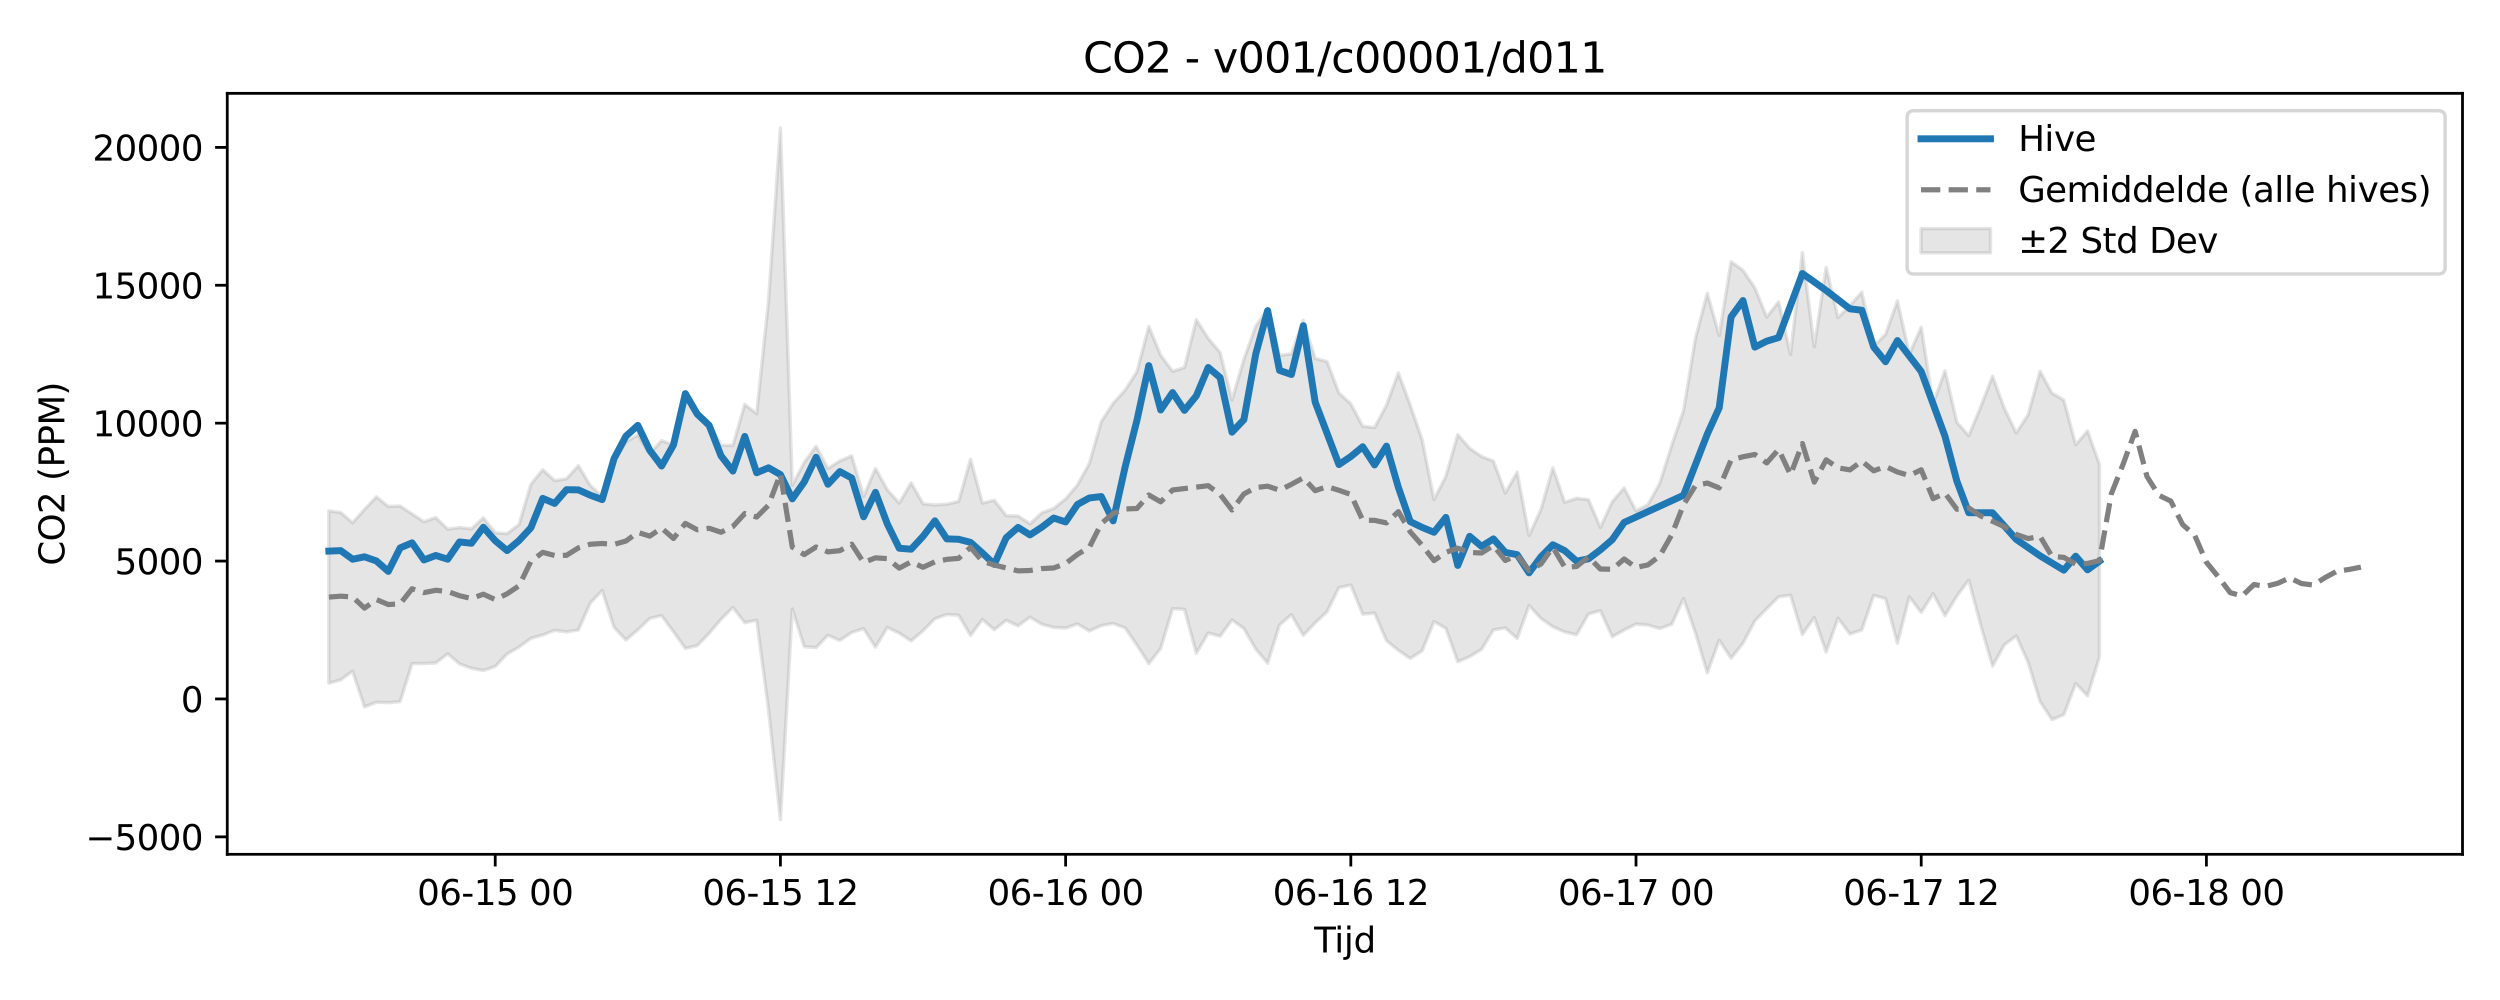 <?xml version="1.0" encoding="utf-8" standalone="no"?>
<!DOCTYPE svg PUBLIC "-//W3C//DTD SVG 1.1//EN"
  "http://www.w3.org/Graphics/SVG/1.1/DTD/svg11.dtd">
<svg xmlns:xlink="http://www.w3.org/1999/xlink" width="720pt" height="288pt" viewBox="0 0 720 288" xmlns="http://www.w3.org/2000/svg" version="1.1">
 <defs>
  <style type="text/css">*{stroke-linejoin: round; stroke-linecap: butt}</style>
 </defs>
 <g id="figure_1">
  <g id="patch_1">
   <path d="M 0 288 
L 720 288 
L 720 0 
L 0 0 
z
" style="fill: #ffffff"/>
  </g>
  <g id="axes_1">
   <g id="patch_2">
    <path d="M 65.45 246.04 
L 709.2 246.04 
L 709.2 26.88 
L 65.45 26.88 
z
" style="fill: #ffffff"/>
   </g>
   <g id="FillBetweenPolyCollection_1">
    <defs>
     <path id="md5ce001598" d="M 94.711 -140.855 
L 94.711 -91.223 
L 98.134 -92.214 
L 101.556 -94.69 
L 104.979 -84.427 
L 108.401 -85.749 
L 111.823 -85.642 
L 115.246 -85.922 
L 118.668 -96.878 
L 122.09 -96.915 
L 125.513 -97.052 
L 128.935 -99.702 
L 132.358 -96.78 
L 135.78 -95.551 
L 139.202 -94.89 
L 142.625 -96.06 
L 146.047 -99.667 
L 149.469 -101.636 
L 152.892 -104.149 
L 156.314 -105.129 
L 159.737 -106.464 
L 163.159 -106.031 
L 166.581 -106.551 
L 170.004 -114.322 
L 173.426 -117.931 
L 176.849 -107.316 
L 180.271 -103.682 
L 183.693 -106.59 
L 187.116 -109.899 
L 190.538 -110.711 
L 193.96 -106.063 
L 197.383 -101.258 
L 200.805 -102.054 
L 204.228 -105.59 
L 207.65 -109.633 
L 211.072 -113.046 
L 214.495 -108.654 
L 217.917 -109.371 
L 221.339 -83.58 
L 224.762 -51.922 
L 228.184 -112.604 
L 231.607 -101.773 
L 235.029 -101.484 
L 238.451 -105.042 
L 241.874 -103.551 
L 245.296 -105.84 
L 248.719 -106.954 
L 252.141 -101.615 
L 255.563 -107.307 
L 258.986 -105.653 
L 262.408 -103.421 
L 265.83 -106.327 
L 269.253 -109.816 
L 272.675 -111.025 
L 276.098 -110.796 
L 279.52 -105.009 
L 282.942 -109.615 
L 286.365 -106.638 
L 289.787 -109.355 
L 293.21 -107.757 
L 296.632 -110.27 
L 300.054 -108.201 
L 303.477 -107.299 
L 306.899 -107.111 
L 310.321 -108.323 
L 313.744 -106.271 
L 317.166 -107.834 
L 320.589 -108.431 
L 324.011 -107.189 
L 327.433 -102.196 
L 330.856 -96.897 
L 334.278 -101.253 
L 337.7 -112.696 
L 341.123 -112.519 
L 344.545 -99.861 
L 347.968 -105.693 
L 351.39 -104.758 
L 354.812 -109.466 
L 358.235 -106.975 
L 361.657 -101.075 
L 365.08 -97.002 
L 368.502 -108.002 
L 371.924 -110.962 
L 375.347 -105.039 
L 378.769 -108.609 
L 382.191 -111.819 
L 385.614 -118.778 
L 389.036 -119.501 
L 392.459 -111.116 
L 395.881 -111.425 
L 399.303 -103.491 
L 402.726 -100.711 
L 406.148 -98.356 
L 409.57 -100.538 
L 412.993 -108.984 
L 416.415 -107.026 
L 419.838 -97.409 
L 423.26 -98.893 
L 426.682 -100.966 
L 430.105 -106.58 
L 433.527 -107.15 
L 436.95 -104.107 
L 440.372 -113.606 
L 443.794 -109.884 
L 447.217 -107.488 
L 450.639 -105.976 
L 454.061 -105.194 
L 457.484 -111.151 
L 460.906 -112.146 
L 464.329 -104.604 
L 467.751 -106.54 
L 471.173 -108.271 
L 474.596 -107.964 
L 478.018 -106.998 
L 481.44 -108.181 
L 484.863 -115.594 
L 488.285 -105.748 
L 491.708 -94.215 
L 495.13 -103.611 
L 498.552 -98.43 
L 501.975 -102.735 
L 505.397 -109.166 
L 508.82 -112.701 
L 512.242 -116.091 
L 515.664 -116.6 
L 519.087 -105.274 
L 522.509 -110.151 
L 525.931 -100.209 
L 529.354 -109.945 
L 532.776 -105.41 
L 536.199 -106.566 
L 539.621 -116.543 
L 543.043 -115.591 
L 546.466 -102.75 
L 549.888 -116.097 
L 553.311 -111.635 
L 556.733 -117.035 
L 560.155 -110.698 
L 563.578 -116.31 
L 567 -120.926 
L 570.422 -108.047 
L 573.845 -96.128 
L 577.267 -102.298 
L 580.69 -104.86 
L 584.112 -97.214 
L 587.534 -85.988 
L 590.957 -80.753 
L 594.379 -82.165 
L 597.801 -91.142 
L 601.224 -87.588 
L 604.646 -98.827 
L 604.646 -154.209 
L 604.646 -154.209 
L 601.224 -163.898 
L 597.801 -159.916 
L 594.379 -172.79 
L 590.957 -174.785 
L 587.534 -181.071 
L 584.112 -168.58 
L 580.69 -163.292 
L 577.267 -170.343 
L 573.845 -179.655 
L 570.422 -170.774 
L 567 -162.52 
L 563.578 -166.365 
L 560.155 -181.236 
L 556.733 -171.739 
L 553.311 -193.778 
L 549.888 -185.99 
L 546.466 -201.357 
L 543.043 -191.724 
L 539.621 -188.265 
L 536.199 -203.861 
L 532.776 -199.935 
L 529.354 -196.555 
L 525.931 -210.935 
L 522.509 -188.146 
L 519.087 -215.228 
L 515.664 -185.948 
L 512.242 -201.094 
L 508.82 -196.664 
L 505.397 -205.072 
L 501.975 -210.168 
L 498.552 -212.626 
L 495.13 -191.352 
L 491.708 -203.545 
L 488.285 -190.545 
L 484.863 -169.712 
L 481.44 -159.716 
L 478.018 -148.796 
L 474.596 -142.647 
L 471.173 -140.849 
L 467.751 -147.487 
L 464.329 -143.492 
L 460.906 -136.087 
L 457.484 -144.093 
L 454.061 -144.479 
L 450.639 -143.342 
L 447.217 -153.26 
L 443.794 -141.267 
L 440.372 -133.773 
L 436.95 -152.015 
L 433.527 -146.021 
L 430.105 -155.19 
L 426.682 -156.514 
L 423.26 -158.899 
L 419.838 -162.836 
L 416.415 -150.833 
L 412.993 -144.131 
L 409.57 -161.365 
L 406.148 -171.324 
L 402.726 -180.578 
L 399.303 -171.322 
L 395.881 -164.854 
L 392.459 -165.238 
L 389.036 -171.685 
L 385.614 -174.815 
L 382.191 -183.863 
L 378.769 -184.768 
L 375.347 -195.735 
L 371.924 -186.06 
L 368.502 -185.655 
L 365.08 -198.959 
L 361.657 -194.086 
L 358.235 -184.501 
L 354.812 -172.765 
L 351.39 -186.476 
L 347.968 -190.555 
L 344.545 -195.904 
L 341.123 -182.135 
L 337.7 -181.066 
L 334.278 -185.698 
L 330.856 -193.991 
L 327.433 -180.906 
L 324.011 -175.632 
L 320.589 -171.829 
L 317.166 -166.573 
L 313.744 -154.562 
L 310.321 -148.34 
L 306.899 -144.297 
L 303.477 -141.555 
L 300.054 -140.299 
L 296.632 -137.127 
L 293.21 -139.417 
L 289.787 -139.465 
L 286.365 -143.922 
L 282.942 -143.095 
L 279.52 -155.714 
L 276.098 -143.597 
L 272.675 -142.789 
L 269.253 -142.579 
L 265.83 -142.916 
L 262.408 -148.944 
L 258.986 -143.097 
L 255.563 -146.927 
L 252.141 -153.07 
L 248.719 -145.032 
L 245.296 -156.709 
L 241.874 -155.269 
L 238.451 -153.07 
L 235.029 -159.448 
L 231.607 -154.785 
L 228.184 -148.272 
L 224.762 -251.158 
L 221.339 -201.471 
L 217.917 -168.814 
L 214.495 -171.554 
L 211.072 -159.676 
L 207.65 -159.793 
L 204.228 -166.129 
L 200.805 -168.806 
L 197.383 -173.262 
L 193.96 -159.774 
L 190.538 -161.117 
L 187.116 -157.29 
L 183.693 -162.764 
L 180.271 -160.688 
L 176.849 -155.123 
L 173.426 -145.018 
L 170.004 -148.195 
L 166.581 -153.881 
L 163.159 -150.111 
L 159.737 -149.572 
L 156.314 -152.716 
L 152.892 -148.492 
L 149.469 -136.922 
L 146.047 -134.307 
L 142.625 -134.569 
L 139.202 -138.863 
L 135.78 -135.698 
L 132.358 -136.073 
L 128.935 -135.585 
L 125.513 -138.949 
L 122.09 -137.73 
L 118.668 -139.997 
L 115.246 -142.263 
L 111.823 -142.143 
L 108.401 -144.918 
L 104.979 -141.291 
L 101.556 -137.456 
L 98.134 -140.391 
L 94.711 -140.855 
z
" style="stroke: #808080; stroke-opacity: 0.2"/>
    </defs>
    <g clip-path="url(#p470f6928c6)">
     <use xlink:href="#md5ce001598" x="0" y="288" style="fill: #808080; fill-opacity: 0.2; stroke: #808080; stroke-opacity: 0.2"/>
    </g>
   </g>
   <g id="matplotlib.axis_1">
    <g id="xtick_1">
     <g id="line2d_1">
      <defs>
       <path id="m942b811fc5" d="M 0 0 
L 0 3.5 
" style="stroke: #000000; stroke-width: 0.8"/>
      </defs>
      <g>
       <use xlink:href="#m942b811fc5" x="142.625" y="246.04" style="stroke: #000000; stroke-width: 0.8"/>
      </g>
     </g>
     <g id="text_1">
      <!-- 06-15 00 -->
      <g transform="translate(120.144 260.638) scale(0.1 -0.1)">
       <defs>
        <path id="DejaVuSans-30" d="M 2034 4250 
Q 1547 4250 1301 3770 
Q 1056 3291 1056 2328 
Q 1056 1369 1301 889 
Q 1547 409 2034 409 
Q 2525 409 2770 889 
Q 3016 1369 3016 2328 
Q 3016 3291 2770 3770 
Q 2525 4250 2034 4250 
z
M 2034 4750 
Q 2819 4750 3233 4129 
Q 3647 3509 3647 2328 
Q 3647 1150 3233 529 
Q 2819 -91 2034 -91 
Q 1250 -91 836 529 
Q 422 1150 422 2328 
Q 422 3509 836 4129 
Q 1250 4750 2034 4750 
z
" transform="scale(0.016)"/>
        <path id="DejaVuSans-36" d="M 2113 2584 
Q 1688 2584 1439 2293 
Q 1191 2003 1191 1497 
Q 1191 994 1439 701 
Q 1688 409 2113 409 
Q 2538 409 2786 701 
Q 3034 994 3034 1497 
Q 3034 2003 2786 2293 
Q 2538 2584 2113 2584 
z
M 3366 4563 
L 3366 3988 
Q 3128 4100 2886 4159 
Q 2644 4219 2406 4219 
Q 1781 4219 1451 3797 
Q 1122 3375 1075 2522 
Q 1259 2794 1537 2939 
Q 1816 3084 2150 3084 
Q 2853 3084 3261 2657 
Q 3669 2231 3669 1497 
Q 3669 778 3244 343 
Q 2819 -91 2113 -91 
Q 1303 -91 875 529 
Q 447 1150 447 2328 
Q 447 3434 972 4092 
Q 1497 4750 2381 4750 
Q 2619 4750 2861 4703 
Q 3103 4656 3366 4563 
z
" transform="scale(0.016)"/>
        <path id="DejaVuSans-2d" d="M 313 2009 
L 1997 2009 
L 1997 1497 
L 313 1497 
L 313 2009 
z
" transform="scale(0.016)"/>
        <path id="DejaVuSans-31" d="M 794 531 
L 1825 531 
L 1825 4091 
L 703 3866 
L 703 4441 
L 1819 4666 
L 2450 4666 
L 2450 531 
L 3481 531 
L 3481 0 
L 794 0 
L 794 531 
z
" transform="scale(0.016)"/>
        <path id="DejaVuSans-35" d="M 691 4666 
L 3169 4666 
L 3169 4134 
L 1269 4134 
L 1269 2991 
Q 1406 3038 1543 3061 
Q 1681 3084 1819 3084 
Q 2600 3084 3056 2656 
Q 3513 2228 3513 1497 
Q 3513 744 3044 326 
Q 2575 -91 1722 -91 
Q 1428 -91 1123 -41 
Q 819 9 494 109 
L 494 744 
Q 775 591 1075 516 
Q 1375 441 1709 441 
Q 2250 441 2565 725 
Q 2881 1009 2881 1497 
Q 2881 1984 2565 2268 
Q 2250 2553 1709 2553 
Q 1456 2553 1204 2497 
Q 953 2441 691 2322 
L 691 4666 
z
" transform="scale(0.016)"/>
        <path id="DejaVuSans-20" transform="scale(0.016)"/>
       </defs>
       <use xlink:href="#DejaVuSans-30"/>
       <use xlink:href="#DejaVuSans-36" transform="translate(63.623 0)"/>
       <use xlink:href="#DejaVuSans-2d" transform="translate(127.246 0)"/>
       <use xlink:href="#DejaVuSans-31" transform="translate(163.33 0)"/>
       <use xlink:href="#DejaVuSans-35" transform="translate(226.953 0)"/>
       <use xlink:href="#DejaVuSans-20" transform="translate(290.576 0)"/>
       <use xlink:href="#DejaVuSans-30" transform="translate(322.363 0)"/>
       <use xlink:href="#DejaVuSans-30" transform="translate(385.986 0)"/>
      </g>
     </g>
    </g>
    <g id="xtick_2">
     <g id="line2d_2">
      <g>
       <use xlink:href="#m942b811fc5" x="224.762" y="246.04" style="stroke: #000000; stroke-width: 0.8"/>
      </g>
     </g>
     <g id="text_2">
      <!-- 06-15 12 -->
      <g transform="translate(202.281 260.638) scale(0.1 -0.1)">
       <defs>
        <path id="DejaVuSans-32" d="M 1228 531 
L 3431 531 
L 3431 0 
L 469 0 
L 469 531 
Q 828 903 1448 1529 
Q 2069 2156 2228 2338 
Q 2531 2678 2651 2914 
Q 2772 3150 2772 3378 
Q 2772 3750 2511 3984 
Q 2250 4219 1831 4219 
Q 1534 4219 1204 4116 
Q 875 4013 500 3803 
L 500 4441 
Q 881 4594 1212 4672 
Q 1544 4750 1819 4750 
Q 2544 4750 2975 4387 
Q 3406 4025 3406 3419 
Q 3406 3131 3298 2873 
Q 3191 2616 2906 2266 
Q 2828 2175 2409 1742 
Q 1991 1309 1228 531 
z
" transform="scale(0.016)"/>
       </defs>
       <use xlink:href="#DejaVuSans-30"/>
       <use xlink:href="#DejaVuSans-36" transform="translate(63.623 0)"/>
       <use xlink:href="#DejaVuSans-2d" transform="translate(127.246 0)"/>
       <use xlink:href="#DejaVuSans-31" transform="translate(163.33 0)"/>
       <use xlink:href="#DejaVuSans-35" transform="translate(226.953 0)"/>
       <use xlink:href="#DejaVuSans-20" transform="translate(290.576 0)"/>
       <use xlink:href="#DejaVuSans-31" transform="translate(322.363 0)"/>
       <use xlink:href="#DejaVuSans-32" transform="translate(385.986 0)"/>
      </g>
     </g>
    </g>
    <g id="xtick_3">
     <g id="line2d_3">
      <g>
       <use xlink:href="#m942b811fc5" x="306.899" y="246.04" style="stroke: #000000; stroke-width: 0.8"/>
      </g>
     </g>
     <g id="text_3">
      <!-- 06-16 00 -->
      <g transform="translate(284.419 260.638) scale(0.1 -0.1)">
       <use xlink:href="#DejaVuSans-30"/>
       <use xlink:href="#DejaVuSans-36" transform="translate(63.623 0)"/>
       <use xlink:href="#DejaVuSans-2d" transform="translate(127.246 0)"/>
       <use xlink:href="#DejaVuSans-31" transform="translate(163.33 0)"/>
       <use xlink:href="#DejaVuSans-36" transform="translate(226.953 0)"/>
       <use xlink:href="#DejaVuSans-20" transform="translate(290.576 0)"/>
       <use xlink:href="#DejaVuSans-30" transform="translate(322.363 0)"/>
       <use xlink:href="#DejaVuSans-30" transform="translate(385.986 0)"/>
      </g>
     </g>
    </g>
    <g id="xtick_4">
     <g id="line2d_4">
      <g>
       <use xlink:href="#m942b811fc5" x="389.036" y="246.04" style="stroke: #000000; stroke-width: 0.8"/>
      </g>
     </g>
     <g id="text_4">
      <!-- 06-16 12 -->
      <g transform="translate(366.556 260.638) scale(0.1 -0.1)">
       <use xlink:href="#DejaVuSans-30"/>
       <use xlink:href="#DejaVuSans-36" transform="translate(63.623 0)"/>
       <use xlink:href="#DejaVuSans-2d" transform="translate(127.246 0)"/>
       <use xlink:href="#DejaVuSans-31" transform="translate(163.33 0)"/>
       <use xlink:href="#DejaVuSans-36" transform="translate(226.953 0)"/>
       <use xlink:href="#DejaVuSans-20" transform="translate(290.576 0)"/>
       <use xlink:href="#DejaVuSans-31" transform="translate(322.363 0)"/>
       <use xlink:href="#DejaVuSans-32" transform="translate(385.986 0)"/>
      </g>
     </g>
    </g>
    <g id="xtick_5">
     <g id="line2d_5">
      <g>
       <use xlink:href="#m942b811fc5" x="471.173" y="246.04" style="stroke: #000000; stroke-width: 0.8"/>
      </g>
     </g>
     <g id="text_5">
      <!-- 06-17 00 -->
      <g transform="translate(448.693 260.638) scale(0.1 -0.1)">
       <defs>
        <path id="DejaVuSans-37" d="M 525 4666 
L 3525 4666 
L 3525 4397 
L 1831 0 
L 1172 0 
L 2766 4134 
L 525 4134 
L 525 4666 
z
" transform="scale(0.016)"/>
       </defs>
       <use xlink:href="#DejaVuSans-30"/>
       <use xlink:href="#DejaVuSans-36" transform="translate(63.623 0)"/>
       <use xlink:href="#DejaVuSans-2d" transform="translate(127.246 0)"/>
       <use xlink:href="#DejaVuSans-31" transform="translate(163.33 0)"/>
       <use xlink:href="#DejaVuSans-37" transform="translate(226.953 0)"/>
       <use xlink:href="#DejaVuSans-20" transform="translate(290.576 0)"/>
       <use xlink:href="#DejaVuSans-30" transform="translate(322.363 0)"/>
       <use xlink:href="#DejaVuSans-30" transform="translate(385.986 0)"/>
      </g>
     </g>
    </g>
    <g id="xtick_6">
     <g id="line2d_6">
      <g>
       <use xlink:href="#m942b811fc5" x="553.311" y="246.04" style="stroke: #000000; stroke-width: 0.8"/>
      </g>
     </g>
     <g id="text_6">
      <!-- 06-17 12 -->
      <g transform="translate(530.83 260.638) scale(0.1 -0.1)">
       <use xlink:href="#DejaVuSans-30"/>
       <use xlink:href="#DejaVuSans-36" transform="translate(63.623 0)"/>
       <use xlink:href="#DejaVuSans-2d" transform="translate(127.246 0)"/>
       <use xlink:href="#DejaVuSans-31" transform="translate(163.33 0)"/>
       <use xlink:href="#DejaVuSans-37" transform="translate(226.953 0)"/>
       <use xlink:href="#DejaVuSans-20" transform="translate(290.576 0)"/>
       <use xlink:href="#DejaVuSans-31" transform="translate(322.363 0)"/>
       <use xlink:href="#DejaVuSans-32" transform="translate(385.986 0)"/>
      </g>
     </g>
    </g>
    <g id="xtick_7">
     <g id="line2d_7">
      <g>
       <use xlink:href="#m942b811fc5" x="635.448" y="246.04" style="stroke: #000000; stroke-width: 0.8"/>
      </g>
     </g>
     <g id="text_7">
      <!-- 06-18 00 -->
      <g transform="translate(612.967 260.638) scale(0.1 -0.1)">
       <defs>
        <path id="DejaVuSans-38" d="M 2034 2216 
Q 1584 2216 1326 1975 
Q 1069 1734 1069 1313 
Q 1069 891 1326 650 
Q 1584 409 2034 409 
Q 2484 409 2743 651 
Q 3003 894 3003 1313 
Q 3003 1734 2745 1975 
Q 2488 2216 2034 2216 
z
M 1403 2484 
Q 997 2584 770 2862 
Q 544 3141 544 3541 
Q 544 4100 942 4425 
Q 1341 4750 2034 4750 
Q 2731 4750 3128 4425 
Q 3525 4100 3525 3541 
Q 3525 3141 3298 2862 
Q 3072 2584 2669 2484 
Q 3125 2378 3379 2068 
Q 3634 1759 3634 1313 
Q 3634 634 3220 271 
Q 2806 -91 2034 -91 
Q 1263 -91 848 271 
Q 434 634 434 1313 
Q 434 1759 690 2068 
Q 947 2378 1403 2484 
z
M 1172 3481 
Q 1172 3119 1398 2916 
Q 1625 2713 2034 2713 
Q 2441 2713 2670 2916 
Q 2900 3119 2900 3481 
Q 2900 3844 2670 4047 
Q 2441 4250 2034 4250 
Q 1625 4250 1398 4047 
Q 1172 3844 1172 3481 
z
" transform="scale(0.016)"/>
       </defs>
       <use xlink:href="#DejaVuSans-30"/>
       <use xlink:href="#DejaVuSans-36" transform="translate(63.623 0)"/>
       <use xlink:href="#DejaVuSans-2d" transform="translate(127.246 0)"/>
       <use xlink:href="#DejaVuSans-31" transform="translate(163.33 0)"/>
       <use xlink:href="#DejaVuSans-38" transform="translate(226.953 0)"/>
       <use xlink:href="#DejaVuSans-20" transform="translate(290.576 0)"/>
       <use xlink:href="#DejaVuSans-30" transform="translate(322.363 0)"/>
       <use xlink:href="#DejaVuSans-30" transform="translate(385.986 0)"/>
      </g>
     </g>
    </g>
    <g id="text_8">
     <!-- Tijd -->
     <g transform="translate(378.475 274.317) scale(0.1 -0.1)">
      <defs>
       <path id="DejaVuSans-54" d="M -19 4666 
L 3928 4666 
L 3928 4134 
L 2272 4134 
L 2272 0 
L 1638 0 
L 1638 4134 
L -19 4134 
L -19 4666 
z
" transform="scale(0.016)"/>
       <path id="DejaVuSans-69" d="M 603 3500 
L 1178 3500 
L 1178 0 
L 603 0 
L 603 3500 
z
M 603 4863 
L 1178 4863 
L 1178 4134 
L 603 4134 
L 603 4863 
z
" transform="scale(0.016)"/>
       <path id="DejaVuSans-6a" d="M 603 3500 
L 1178 3500 
L 1178 -63 
Q 1178 -731 923 -1031 
Q 669 -1331 103 -1331 
L -116 -1331 
L -116 -844 
L 38 -844 
Q 366 -844 484 -692 
Q 603 -541 603 -63 
L 603 3500 
z
M 603 4863 
L 1178 4863 
L 1178 4134 
L 603 4134 
L 603 4863 
z
" transform="scale(0.016)"/>
       <path id="DejaVuSans-64" d="M 2906 2969 
L 2906 4863 
L 3481 4863 
L 3481 0 
L 2906 0 
L 2906 525 
Q 2725 213 2448 61 
Q 2172 -91 1784 -91 
Q 1150 -91 751 415 
Q 353 922 353 1747 
Q 353 2572 751 3078 
Q 1150 3584 1784 3584 
Q 2172 3584 2448 3432 
Q 2725 3281 2906 2969 
z
M 947 1747 
Q 947 1113 1208 752 
Q 1469 391 1925 391 
Q 2381 391 2643 752 
Q 2906 1113 2906 1747 
Q 2906 2381 2643 2742 
Q 2381 3103 1925 3103 
Q 1469 3103 1208 2742 
Q 947 2381 947 1747 
z
" transform="scale(0.016)"/>
      </defs>
      <use xlink:href="#DejaVuSans-54"/>
      <use xlink:href="#DejaVuSans-69" transform="translate(57.959 0)"/>
      <use xlink:href="#DejaVuSans-6a" transform="translate(85.742 0)"/>
      <use xlink:href="#DejaVuSans-64" transform="translate(113.525 0)"/>
     </g>
    </g>
   </g>
   <g id="matplotlib.axis_2">
    <g id="ytick_1">
     <g id="line2d_8">
      <defs>
       <path id="m871b06cf5f" d="M 0 0 
L -3.5 0 
" style="stroke: #000000; stroke-width: 0.8"/>
      </defs>
      <g>
       <use xlink:href="#m871b06cf5f" x="65.45" y="241.011" style="stroke: #000000; stroke-width: 0.8"/>
      </g>
     </g>
     <g id="text_9">
      <!-- −5000 -->
      <g transform="translate(24.62 244.81) scale(0.1 -0.1)">
       <defs>
        <path id="DejaVuSans-2212" d="M 678 2272 
L 4684 2272 
L 4684 1741 
L 678 1741 
L 678 2272 
z
" transform="scale(0.016)"/>
       </defs>
       <use xlink:href="#DejaVuSans-2212"/>
       <use xlink:href="#DejaVuSans-35" transform="translate(83.789 0)"/>
       <use xlink:href="#DejaVuSans-30" transform="translate(147.412 0)"/>
       <use xlink:href="#DejaVuSans-30" transform="translate(211.035 0)"/>
       <use xlink:href="#DejaVuSans-30" transform="translate(274.658 0)"/>
      </g>
     </g>
    </g>
    <g id="ytick_2">
     <g id="line2d_9">
      <g>
       <use xlink:href="#m871b06cf5f" x="65.45" y="201.298" style="stroke: #000000; stroke-width: 0.8"/>
      </g>
     </g>
     <g id="text_10">
      <!-- 0 -->
      <g transform="translate(52.087 205.098) scale(0.1 -0.1)">
       <use xlink:href="#DejaVuSans-30"/>
      </g>
     </g>
    </g>
    <g id="ytick_3">
     <g id="line2d_10">
      <g>
       <use xlink:href="#m871b06cf5f" x="65.45" y="161.586" style="stroke: #000000; stroke-width: 0.8"/>
      </g>
     </g>
     <g id="text_11">
      <!-- 5000 -->
      <g transform="translate(33 165.385) scale(0.1 -0.1)">
       <use xlink:href="#DejaVuSans-35"/>
       <use xlink:href="#DejaVuSans-30" transform="translate(63.623 0)"/>
       <use xlink:href="#DejaVuSans-30" transform="translate(127.246 0)"/>
       <use xlink:href="#DejaVuSans-30" transform="translate(190.869 0)"/>
      </g>
     </g>
    </g>
    <g id="ytick_4">
     <g id="line2d_11">
      <g>
       <use xlink:href="#m871b06cf5f" x="65.45" y="121.874" style="stroke: #000000; stroke-width: 0.8"/>
      </g>
     </g>
     <g id="text_12">
      <!-- 10000 -->
      <g transform="translate(26.637 125.673) scale(0.1 -0.1)">
       <use xlink:href="#DejaVuSans-31"/>
       <use xlink:href="#DejaVuSans-30" transform="translate(63.623 0)"/>
       <use xlink:href="#DejaVuSans-30" transform="translate(127.246 0)"/>
       <use xlink:href="#DejaVuSans-30" transform="translate(190.869 0)"/>
       <use xlink:href="#DejaVuSans-30" transform="translate(254.492 0)"/>
      </g>
     </g>
    </g>
    <g id="ytick_5">
     <g id="line2d_12">
      <g>
       <use xlink:href="#m871b06cf5f" x="65.45" y="82.162" style="stroke: #000000; stroke-width: 0.8"/>
      </g>
     </g>
     <g id="text_13">
      <!-- 15000 -->
      <g transform="translate(26.637 85.961) scale(0.1 -0.1)">
       <use xlink:href="#DejaVuSans-31"/>
       <use xlink:href="#DejaVuSans-35" transform="translate(63.623 0)"/>
       <use xlink:href="#DejaVuSans-30" transform="translate(127.246 0)"/>
       <use xlink:href="#DejaVuSans-30" transform="translate(190.869 0)"/>
       <use xlink:href="#DejaVuSans-30" transform="translate(254.492 0)"/>
      </g>
     </g>
    </g>
    <g id="ytick_6">
     <g id="line2d_13">
      <g>
       <use xlink:href="#m871b06cf5f" x="65.45" y="42.449" style="stroke: #000000; stroke-width: 0.8"/>
      </g>
     </g>
     <g id="text_14">
      <!-- 20000 -->
      <g transform="translate(26.637 46.248) scale(0.1 -0.1)">
       <use xlink:href="#DejaVuSans-32"/>
       <use xlink:href="#DejaVuSans-30" transform="translate(63.623 0)"/>
       <use xlink:href="#DejaVuSans-30" transform="translate(127.246 0)"/>
       <use xlink:href="#DejaVuSans-30" transform="translate(190.869 0)"/>
       <use xlink:href="#DejaVuSans-30" transform="translate(254.492 0)"/>
      </g>
     </g>
    </g>
    <g id="text_15">
     <!-- CO2 (PPM) -->
     <g transform="translate(18.541 162.903) rotate(-90) scale(0.1 -0.1)">
      <defs>
       <path id="DejaVuSans-43" d="M 4122 4306 
L 4122 3641 
Q 3803 3938 3442 4084 
Q 3081 4231 2675 4231 
Q 1875 4231 1450 3742 
Q 1025 3253 1025 2328 
Q 1025 1406 1450 917 
Q 1875 428 2675 428 
Q 3081 428 3442 575 
Q 3803 722 4122 1019 
L 4122 359 
Q 3791 134 3420 21 
Q 3050 -91 2638 -91 
Q 1578 -91 968 557 
Q 359 1206 359 2328 
Q 359 3453 968 4101 
Q 1578 4750 2638 4750 
Q 3056 4750 3426 4639 
Q 3797 4528 4122 4306 
z
" transform="scale(0.016)"/>
       <path id="DejaVuSans-4f" d="M 2522 4238 
Q 1834 4238 1429 3725 
Q 1025 3213 1025 2328 
Q 1025 1447 1429 934 
Q 1834 422 2522 422 
Q 3209 422 3611 934 
Q 4013 1447 4013 2328 
Q 4013 3213 3611 3725 
Q 3209 4238 2522 4238 
z
M 2522 4750 
Q 3503 4750 4090 4092 
Q 4678 3434 4678 2328 
Q 4678 1225 4090 567 
Q 3503 -91 2522 -91 
Q 1538 -91 948 565 
Q 359 1222 359 2328 
Q 359 3434 948 4092 
Q 1538 4750 2522 4750 
z
" transform="scale(0.016)"/>
       <path id="DejaVuSans-28" d="M 1984 4856 
Q 1566 4138 1362 3434 
Q 1159 2731 1159 2009 
Q 1159 1288 1364 580 
Q 1569 -128 1984 -844 
L 1484 -844 
Q 1016 -109 783 600 
Q 550 1309 550 2009 
Q 550 2706 781 3412 
Q 1013 4119 1484 4856 
L 1984 4856 
z
" transform="scale(0.016)"/>
       <path id="DejaVuSans-50" d="M 1259 4147 
L 1259 2394 
L 2053 2394 
Q 2494 2394 2734 2622 
Q 2975 2850 2975 3272 
Q 2975 3691 2734 3919 
Q 2494 4147 2053 4147 
L 1259 4147 
z
M 628 4666 
L 2053 4666 
Q 2838 4666 3239 4311 
Q 3641 3956 3641 3272 
Q 3641 2581 3239 2228 
Q 2838 1875 2053 1875 
L 1259 1875 
L 1259 0 
L 628 0 
L 628 4666 
z
" transform="scale(0.016)"/>
       <path id="DejaVuSans-4d" d="M 628 4666 
L 1569 4666 
L 2759 1491 
L 3956 4666 
L 4897 4666 
L 4897 0 
L 4281 0 
L 4281 4097 
L 3078 897 
L 2444 897 
L 1241 4097 
L 1241 0 
L 628 0 
L 628 4666 
z
" transform="scale(0.016)"/>
       <path id="DejaVuSans-29" d="M 513 4856 
L 1013 4856 
Q 1481 4119 1714 3412 
Q 1947 2706 1947 2009 
Q 1947 1309 1714 600 
Q 1481 -109 1013 -844 
L 513 -844 
Q 928 -128 1133 580 
Q 1338 1288 1338 2009 
Q 1338 2731 1133 3434 
Q 928 4138 513 4856 
z
" transform="scale(0.016)"/>
      </defs>
      <use xlink:href="#DejaVuSans-43"/>
      <use xlink:href="#DejaVuSans-4f" transform="translate(69.824 0)"/>
      <use xlink:href="#DejaVuSans-32" transform="translate(148.535 0)"/>
      <use xlink:href="#DejaVuSans-20" transform="translate(212.158 0)"/>
      <use xlink:href="#DejaVuSans-28" transform="translate(243.945 0)"/>
      <use xlink:href="#DejaVuSans-50" transform="translate(282.959 0)"/>
      <use xlink:href="#DejaVuSans-50" transform="translate(343.262 0)"/>
      <use xlink:href="#DejaVuSans-4d" transform="translate(403.564 0)"/>
      <use xlink:href="#DejaVuSans-29" transform="translate(489.844 0)"/>
     </g>
    </g>
   </g>
   <g id="line2d_14">
    <path d="M 94.711 158.719 
L 98.134 158.58 
L 101.556 161.058 
L 104.979 160.363 
L 108.401 161.55 
L 111.823 164.565 
L 115.246 157.795 
L 118.668 156.339 
L 122.09 161.263 
L 125.513 159.974 
L 128.935 161.057 
L 132.358 156.077 
L 135.78 156.461 
L 139.202 151.851 
L 142.625 155.725 
L 146.047 158.573 
L 149.469 155.696 
L 152.892 151.997 
L 156.314 143.533 
L 159.737 144.986 
L 163.159 141.036 
L 166.581 141.084 
L 170.004 142.622 
L 173.426 143.882 
L 176.849 132.056 
L 180.271 125.607 
L 183.693 122.515 
L 187.116 129.642 
L 190.538 134.216 
L 193.96 128.148 
L 197.383 113.365 
L 200.805 119.258 
L 204.228 122.485 
L 207.65 131.275 
L 211.072 135.67 
L 214.495 125.694 
L 217.917 136.158 
L 221.339 134.725 
L 224.762 136.684 
L 228.184 143.668 
L 231.607 138.82 
L 235.029 131.707 
L 238.451 139.466 
L 241.874 135.817 
L 245.296 137.671 
L 248.719 148.835 
L 252.141 141.794 
L 255.563 150.935 
L 258.986 157.901 
L 262.408 158.171 
L 265.83 154.462 
L 269.253 150.001 
L 272.675 155.196 
L 276.098 155.312 
L 279.52 156.204 
L 282.942 159.275 
L 286.365 162.507 
L 289.787 154.875 
L 293.21 151.891 
L 296.632 154.051 
L 300.054 151.828 
L 303.477 149.196 
L 306.899 150.318 
L 310.321 145.278 
L 313.744 143.409 
L 317.166 143.005 
L 320.589 150.006 
L 324.011 134.592 
L 327.433 121.053 
L 330.856 105.306 
L 334.278 118.069 
L 337.7 113.058 
L 341.123 118.186 
L 344.545 113.995 
L 347.968 105.835 
L 351.39 108.737 
L 354.812 124.466 
L 358.235 120.865 
L 361.657 101.95 
L 365.08 89.449 
L 368.502 106.672 
L 371.924 107.855 
L 375.347 93.805 
L 378.769 115.811 
L 385.614 133.795 
L 389.036 131.484 
L 392.459 128.665 
L 395.881 133.901 
L 399.303 128.485 
L 402.726 140.359 
L 406.148 150.223 
L 409.57 151.888 
L 412.993 153.298 
L 416.415 149.016 
L 419.838 162.845 
L 423.26 154.462 
L 426.682 157.353 
L 430.105 155.2 
L 433.527 159.088 
L 436.95 159.741 
L 440.372 164.975 
L 443.794 160.36 
L 447.217 156.89 
L 450.639 158.587 
L 454.061 161.618 
L 457.484 160.94 
L 460.906 158.362 
L 464.329 155.418 
L 467.751 150.471 
L 484.863 142.635 
L 491.708 124.995 
L 495.13 117.45 
L 498.552 91.264 
L 501.975 86.562 
L 505.397 99.976 
L 508.82 98.253 
L 512.242 97.22 
L 519.087 78.77 
L 525.931 83.655 
L 532.776 88.944 
L 536.199 89.349 
L 539.621 99.949 
L 543.043 104.178 
L 546.466 98.086 
L 553.311 106.99 
L 560.155 125.643 
L 563.578 138.561 
L 567 147.655 
L 573.845 147.679 
L 580.69 155.346 
L 587.534 160.069 
L 594.379 164.207 
L 597.801 160.188 
L 601.224 164.108 
L 604.646 161.607 
L 604.646 161.607 
" clip-path="url(#p470f6928c6)" style="fill: none; stroke: #1f77b4; stroke-width: 2; stroke-linecap: square"/>
   </g>
   <g id="line2d_15">
    <path d="M 94.711 171.961 
L 98.134 171.698 
L 101.556 171.927 
L 104.979 175.141 
L 108.401 172.667 
L 111.823 174.107 
L 115.246 173.908 
L 118.668 169.563 
L 122.09 170.677 
L 125.513 170 
L 128.935 170.357 
L 132.358 171.574 
L 135.78 172.375 
L 139.202 171.124 
L 142.625 172.686 
L 146.047 171.013 
L 149.469 168.721 
L 152.892 161.679 
L 156.314 159.077 
L 159.737 159.982 
L 163.159 159.929 
L 166.581 157.784 
L 170.004 156.741 
L 173.426 156.526 
L 176.849 156.78 
L 180.271 155.815 
L 183.693 153.323 
L 187.116 154.405 
L 190.538 152.086 
L 193.96 155.081 
L 197.383 150.74 
L 200.805 152.57 
L 204.228 152.141 
L 207.65 153.287 
L 211.072 151.639 
L 214.495 147.896 
L 217.917 148.908 
L 221.339 145.475 
L 224.762 136.46 
L 228.184 157.562 
L 231.607 159.721 
L 235.029 157.534 
L 238.451 158.944 
L 241.874 158.59 
L 245.296 156.725 
L 248.719 162.007 
L 252.141 160.658 
L 255.563 160.883 
L 258.986 163.625 
L 262.408 161.817 
L 265.83 163.378 
L 269.253 161.802 
L 272.675 161.093 
L 276.098 160.803 
L 279.52 157.638 
L 282.942 161.645 
L 286.365 162.72 
L 293.21 164.413 
L 296.632 164.302 
L 300.054 163.75 
L 303.477 163.573 
L 306.899 162.296 
L 310.321 159.669 
L 313.744 157.584 
L 317.166 150.797 
L 320.589 147.87 
L 324.011 146.589 
L 327.433 146.449 
L 330.856 142.556 
L 334.278 144.525 
L 337.7 141.119 
L 347.968 139.876 
L 351.39 142.383 
L 354.812 146.885 
L 358.235 142.262 
L 361.657 140.42 
L 365.08 140.019 
L 368.502 141.171 
L 371.924 139.489 
L 375.347 137.613 
L 378.769 141.312 
L 382.191 140.159 
L 385.614 141.203 
L 389.036 142.407 
L 392.459 149.823 
L 395.881 149.861 
L 399.303 150.594 
L 402.726 147.356 
L 406.148 153.16 
L 409.57 157.048 
L 412.993 161.443 
L 416.415 159.07 
L 419.838 157.878 
L 423.26 159.104 
L 426.682 159.26 
L 430.105 157.115 
L 433.527 161.415 
L 436.95 159.939 
L 440.372 164.31 
L 443.794 162.424 
L 447.217 157.626 
L 450.639 163.341 
L 454.061 163.163 
L 457.484 160.378 
L 460.906 163.884 
L 464.329 163.952 
L 467.751 160.986 
L 471.173 163.44 
L 474.596 162.695 
L 478.018 160.103 
L 481.44 154.051 
L 484.863 145.347 
L 488.285 139.853 
L 491.708 139.12 
L 495.13 140.518 
L 498.552 132.472 
L 501.975 131.549 
L 505.397 130.881 
L 508.82 133.318 
L 512.242 129.408 
L 515.664 136.726 
L 519.087 127.749 
L 522.509 138.852 
L 525.931 132.428 
L 529.354 134.75 
L 532.776 135.328 
L 536.199 132.787 
L 539.621 135.596 
L 543.043 134.342 
L 546.466 135.946 
L 549.888 136.956 
L 553.311 135.293 
L 556.733 143.613 
L 560.155 142.033 
L 563.578 146.662 
L 567 146.277 
L 570.422 148.589 
L 577.267 151.68 
L 580.69 153.924 
L 584.112 155.103 
L 587.534 154.47 
L 590.957 160.231 
L 594.379 160.522 
L 597.801 162.471 
L 601.224 162.257 
L 604.646 161.482 
L 608.069 142.199 
L 611.491 133.589 
L 614.913 124.233 
L 618.336 137.256 
L 621.758 142.654 
L 625.181 144.311 
L 628.603 151.092 
L 632.025 154.078 
L 635.448 161.936 
L 638.87 166.119 
L 642.292 170.675 
L 645.715 171.641 
L 649.137 168.356 
L 652.56 168.865 
L 655.982 167.996 
L 659.404 166.428 
L 662.827 168.062 
L 666.249 168.491 
L 669.671 166.32 
L 673.094 164.481 
L 676.516 164.009 
L 679.939 163.334 
L 679.939 163.334 
" clip-path="url(#p470f6928c6)" style="fill: none; stroke-dasharray: 5.55,2.4; stroke-dashoffset: 0; stroke: #808080; stroke-width: 1.5"/>
   </g>
   <g id="patch_3">
    <path d="M 65.45 246.04 
L 65.45 26.88 
" style="fill: none; stroke: #000000; stroke-width: 0.8; stroke-linejoin: miter; stroke-linecap: square"/>
   </g>
   <g id="patch_4">
    <path d="M 709.2 246.04 
L 709.2 26.88 
" style="fill: none; stroke: #000000; stroke-width: 0.8; stroke-linejoin: miter; stroke-linecap: square"/>
   </g>
   <g id="patch_5">
    <path d="M 65.45 246.04 
L 709.2 246.04 
" style="fill: none; stroke: #000000; stroke-width: 0.8; stroke-linejoin: miter; stroke-linecap: square"/>
   </g>
   <g id="patch_6">
    <path d="M 65.45 26.88 
L 709.2 26.88 
" style="fill: none; stroke: #000000; stroke-width: 0.8; stroke-linejoin: miter; stroke-linecap: square"/>
   </g>
   <g id="text_16">
    <!-- CO2 - v001/c00001/d011 -->
    <g transform="translate(311.922 20.88) scale(0.12 -0.12)">
     <defs>
      <path id="DejaVuSans-76" d="M 191 3500 
L 800 3500 
L 1894 563 
L 2988 3500 
L 3597 3500 
L 2284 0 
L 1503 0 
L 191 3500 
z
" transform="scale(0.016)"/>
      <path id="DejaVuSans-2f" d="M 1625 4666 
L 2156 4666 
L 531 -594 
L 0 -594 
L 1625 4666 
z
" transform="scale(0.016)"/>
      <path id="DejaVuSans-63" d="M 3122 3366 
L 3122 2828 
Q 2878 2963 2633 3030 
Q 2388 3097 2138 3097 
Q 1578 3097 1268 2742 
Q 959 2388 959 1747 
Q 959 1106 1268 751 
Q 1578 397 2138 397 
Q 2388 397 2633 464 
Q 2878 531 3122 666 
L 3122 134 
Q 2881 22 2623 -34 
Q 2366 -91 2075 -91 
Q 1284 -91 818 406 
Q 353 903 353 1747 
Q 353 2603 823 3093 
Q 1294 3584 2113 3584 
Q 2378 3584 2631 3529 
Q 2884 3475 3122 3366 
z
" transform="scale(0.016)"/>
     </defs>
     <use xlink:href="#DejaVuSans-43"/>
     <use xlink:href="#DejaVuSans-4f" transform="translate(69.824 0)"/>
     <use xlink:href="#DejaVuSans-32" transform="translate(148.535 0)"/>
     <use xlink:href="#DejaVuSans-20" transform="translate(212.158 0)"/>
     <use xlink:href="#DejaVuSans-2d" transform="translate(243.945 0)"/>
     <use xlink:href="#DejaVuSans-20" transform="translate(280.029 0)"/>
     <use xlink:href="#DejaVuSans-76" transform="translate(311.816 0)"/>
     <use xlink:href="#DejaVuSans-30" transform="translate(370.996 0)"/>
     <use xlink:href="#DejaVuSans-30" transform="translate(434.619 0)"/>
     <use xlink:href="#DejaVuSans-31" transform="translate(498.242 0)"/>
     <use xlink:href="#DejaVuSans-2f" transform="translate(561.865 0)"/>
     <use xlink:href="#DejaVuSans-63" transform="translate(595.557 0)"/>
     <use xlink:href="#DejaVuSans-30" transform="translate(650.537 0)"/>
     <use xlink:href="#DejaVuSans-30" transform="translate(714.16 0)"/>
     <use xlink:href="#DejaVuSans-30" transform="translate(777.783 0)"/>
     <use xlink:href="#DejaVuSans-30" transform="translate(841.406 0)"/>
     <use xlink:href="#DejaVuSans-31" transform="translate(905.029 0)"/>
     <use xlink:href="#DejaVuSans-2f" transform="translate(968.652 0)"/>
     <use xlink:href="#DejaVuSans-64" transform="translate(1002.344 0)"/>
     <use xlink:href="#DejaVuSans-30" transform="translate(1065.82 0)"/>
     <use xlink:href="#DejaVuSans-31" transform="translate(1129.443 0)"/>
     <use xlink:href="#DejaVuSans-31" transform="translate(1193.066 0)"/>
    </g>
   </g>
   <g id="legend_1">
    <g id="patch_7">
     <path d="M 551.256 78.914 
L 702.2 78.914 
Q 704.2 78.914 704.2 76.914 
L 704.2 33.88 
Q 704.2 31.88 702.2 31.88 
L 551.256 31.88 
Q 549.256 31.88 549.256 33.88 
L 549.256 76.914 
Q 549.256 78.914 551.256 78.914 
z
" style="fill: #ffffff; opacity: 0.8; stroke: #cccccc; stroke-linejoin: miter"/>
    </g>
    <g id="line2d_16">
     <path d="M 553.256 39.978 
L 563.256 39.978 
L 573.256 39.978 
" style="fill: none; stroke: #1f77b4; stroke-width: 2; stroke-linecap: square"/>
    </g>
    <g id="text_17">
     <!-- Hive -->
     <g transform="translate(581.256 43.478) scale(0.1 -0.1)">
      <defs>
       <path id="DejaVuSans-48" d="M 628 4666 
L 1259 4666 
L 1259 2753 
L 3553 2753 
L 3553 4666 
L 4184 4666 
L 4184 0 
L 3553 0 
L 3553 2222 
L 1259 2222 
L 1259 0 
L 628 0 
L 628 4666 
z
" transform="scale(0.016)"/>
       <path id="DejaVuSans-65" d="M 3597 1894 
L 3597 1613 
L 953 1613 
Q 991 1019 1311 708 
Q 1631 397 2203 397 
Q 2534 397 2845 478 
Q 3156 559 3463 722 
L 3463 178 
Q 3153 47 2828 -22 
Q 2503 -91 2169 -91 
Q 1331 -91 842 396 
Q 353 884 353 1716 
Q 353 2575 817 3079 
Q 1281 3584 2069 3584 
Q 2775 3584 3186 3129 
Q 3597 2675 3597 1894 
z
M 3022 2063 
Q 3016 2534 2758 2815 
Q 2500 3097 2075 3097 
Q 1594 3097 1305 2825 
Q 1016 2553 972 2059 
L 3022 2063 
z
" transform="scale(0.016)"/>
      </defs>
      <use xlink:href="#DejaVuSans-48"/>
      <use xlink:href="#DejaVuSans-69" transform="translate(75.195 0)"/>
      <use xlink:href="#DejaVuSans-76" transform="translate(102.979 0)"/>
      <use xlink:href="#DejaVuSans-65" transform="translate(162.158 0)"/>
     </g>
    </g>
    <g id="line2d_17">
     <path d="M 553.256 54.657 
L 563.256 54.657 
L 573.256 54.657 
" style="fill: none; stroke-dasharray: 5.55,2.4; stroke-dashoffset: 0; stroke: #808080; stroke-width: 1.5"/>
    </g>
    <g id="text_18">
     <!-- Gemiddelde (alle hives) -->
     <g transform="translate(581.256 58.157) scale(0.1 -0.1)">
      <defs>
       <path id="DejaVuSans-47" d="M 3809 666 
L 3809 1919 
L 2778 1919 
L 2778 2438 
L 4434 2438 
L 4434 434 
Q 4069 175 3628 42 
Q 3188 -91 2688 -91 
Q 1594 -91 976 548 
Q 359 1188 359 2328 
Q 359 3472 976 4111 
Q 1594 4750 2688 4750 
Q 3144 4750 3555 4637 
Q 3966 4525 4313 4306 
L 4313 3634 
Q 3963 3931 3569 4081 
Q 3175 4231 2741 4231 
Q 1884 4231 1454 3753 
Q 1025 3275 1025 2328 
Q 1025 1384 1454 906 
Q 1884 428 2741 428 
Q 3075 428 3337 486 
Q 3600 544 3809 666 
z
" transform="scale(0.016)"/>
       <path id="DejaVuSans-6d" d="M 3328 2828 
Q 3544 3216 3844 3400 
Q 4144 3584 4550 3584 
Q 5097 3584 5394 3201 
Q 5691 2819 5691 2113 
L 5691 0 
L 5113 0 
L 5113 2094 
Q 5113 2597 4934 2840 
Q 4756 3084 4391 3084 
Q 3944 3084 3684 2787 
Q 3425 2491 3425 1978 
L 3425 0 
L 2847 0 
L 2847 2094 
Q 2847 2600 2669 2842 
Q 2491 3084 2119 3084 
Q 1678 3084 1418 2786 
Q 1159 2488 1159 1978 
L 1159 0 
L 581 0 
L 581 3500 
L 1159 3500 
L 1159 2956 
Q 1356 3278 1631 3431 
Q 1906 3584 2284 3584 
Q 2666 3584 2933 3390 
Q 3200 3197 3328 2828 
z
" transform="scale(0.016)"/>
       <path id="DejaVuSans-6c" d="M 603 4863 
L 1178 4863 
L 1178 0 
L 603 0 
L 603 4863 
z
" transform="scale(0.016)"/>
       <path id="DejaVuSans-61" d="M 2194 1759 
Q 1497 1759 1228 1600 
Q 959 1441 959 1056 
Q 959 750 1161 570 
Q 1363 391 1709 391 
Q 2188 391 2477 730 
Q 2766 1069 2766 1631 
L 2766 1759 
L 2194 1759 
z
M 3341 1997 
L 3341 0 
L 2766 0 
L 2766 531 
Q 2569 213 2275 61 
Q 1981 -91 1556 -91 
Q 1019 -91 701 211 
Q 384 513 384 1019 
Q 384 1609 779 1909 
Q 1175 2209 1959 2209 
L 2766 2209 
L 2766 2266 
Q 2766 2663 2505 2880 
Q 2244 3097 1772 3097 
Q 1472 3097 1187 3025 
Q 903 2953 641 2809 
L 641 3341 
Q 956 3463 1253 3523 
Q 1550 3584 1831 3584 
Q 2591 3584 2966 3190 
Q 3341 2797 3341 1997 
z
" transform="scale(0.016)"/>
       <path id="DejaVuSans-68" d="M 3513 2113 
L 3513 0 
L 2938 0 
L 2938 2094 
Q 2938 2591 2744 2837 
Q 2550 3084 2163 3084 
Q 1697 3084 1428 2787 
Q 1159 2491 1159 1978 
L 1159 0 
L 581 0 
L 581 4863 
L 1159 4863 
L 1159 2956 
Q 1366 3272 1645 3428 
Q 1925 3584 2291 3584 
Q 2894 3584 3203 3211 
Q 3513 2838 3513 2113 
z
" transform="scale(0.016)"/>
       <path id="DejaVuSans-73" d="M 2834 3397 
L 2834 2853 
Q 2591 2978 2328 3040 
Q 2066 3103 1784 3103 
Q 1356 3103 1142 2972 
Q 928 2841 928 2578 
Q 928 2378 1081 2264 
Q 1234 2150 1697 2047 
L 1894 2003 
Q 2506 1872 2764 1633 
Q 3022 1394 3022 966 
Q 3022 478 2636 193 
Q 2250 -91 1575 -91 
Q 1294 -91 989 -36 
Q 684 19 347 128 
L 347 722 
Q 666 556 975 473 
Q 1284 391 1588 391 
Q 1994 391 2212 530 
Q 2431 669 2431 922 
Q 2431 1156 2273 1281 
Q 2116 1406 1581 1522 
L 1381 1569 
Q 847 1681 609 1914 
Q 372 2147 372 2553 
Q 372 3047 722 3315 
Q 1072 3584 1716 3584 
Q 2034 3584 2315 3537 
Q 2597 3491 2834 3397 
z
" transform="scale(0.016)"/>
      </defs>
      <use xlink:href="#DejaVuSans-47"/>
      <use xlink:href="#DejaVuSans-65" transform="translate(77.49 0)"/>
      <use xlink:href="#DejaVuSans-6d" transform="translate(139.014 0)"/>
      <use xlink:href="#DejaVuSans-69" transform="translate(236.426 0)"/>
      <use xlink:href="#DejaVuSans-64" transform="translate(264.209 0)"/>
      <use xlink:href="#DejaVuSans-64" transform="translate(327.686 0)"/>
      <use xlink:href="#DejaVuSans-65" transform="translate(391.162 0)"/>
      <use xlink:href="#DejaVuSans-6c" transform="translate(452.686 0)"/>
      <use xlink:href="#DejaVuSans-64" transform="translate(480.469 0)"/>
      <use xlink:href="#DejaVuSans-65" transform="translate(543.945 0)"/>
      <use xlink:href="#DejaVuSans-20" transform="translate(605.469 0)"/>
      <use xlink:href="#DejaVuSans-28" transform="translate(637.256 0)"/>
      <use xlink:href="#DejaVuSans-61" transform="translate(676.27 0)"/>
      <use xlink:href="#DejaVuSans-6c" transform="translate(737.549 0)"/>
      <use xlink:href="#DejaVuSans-6c" transform="translate(765.332 0)"/>
      <use xlink:href="#DejaVuSans-65" transform="translate(793.115 0)"/>
      <use xlink:href="#DejaVuSans-20" transform="translate(854.639 0)"/>
      <use xlink:href="#DejaVuSans-68" transform="translate(886.426 0)"/>
      <use xlink:href="#DejaVuSans-69" transform="translate(949.805 0)"/>
      <use xlink:href="#DejaVuSans-76" transform="translate(977.588 0)"/>
      <use xlink:href="#DejaVuSans-65" transform="translate(1036.768 0)"/>
      <use xlink:href="#DejaVuSans-73" transform="translate(1098.291 0)"/>
      <use xlink:href="#DejaVuSans-29" transform="translate(1150.391 0)"/>
     </g>
    </g>
    <g id="patch_8">
     <path d="M 553.256 72.835 
L 573.256 72.835 
L 573.256 65.835 
L 553.256 65.835 
z
" style="fill: #808080; fill-opacity: 0.2; stroke: #808080; stroke-opacity: 0.2; stroke-linejoin: miter"/>
    </g>
    <g id="text_19">
     <!-- ±2 Std Dev -->
     <g transform="translate(581.256 72.835) scale(0.1 -0.1)">
      <defs>
       <path id="DejaVuSans-b1" d="M 2944 4013 
L 2944 2803 
L 4684 2803 
L 4684 2272 
L 2944 2272 
L 2944 1063 
L 2419 1063 
L 2419 2272 
L 678 2272 
L 678 2803 
L 2419 2803 
L 2419 4013 
L 2944 4013 
z
M 678 531 
L 4684 531 
L 4684 0 
L 678 0 
L 678 531 
z
" transform="scale(0.016)"/>
       <path id="DejaVuSans-53" d="M 3425 4513 
L 3425 3897 
Q 3066 4069 2747 4153 
Q 2428 4238 2131 4238 
Q 1616 4238 1336 4038 
Q 1056 3838 1056 3469 
Q 1056 3159 1242 3001 
Q 1428 2844 1947 2747 
L 2328 2669 
Q 3034 2534 3370 2195 
Q 3706 1856 3706 1288 
Q 3706 609 3251 259 
Q 2797 -91 1919 -91 
Q 1588 -91 1214 -16 
Q 841 59 441 206 
L 441 856 
Q 825 641 1194 531 
Q 1563 422 1919 422 
Q 2459 422 2753 634 
Q 3047 847 3047 1241 
Q 3047 1584 2836 1778 
Q 2625 1972 2144 2069 
L 1759 2144 
Q 1053 2284 737 2584 
Q 422 2884 422 3419 
Q 422 4038 858 4394 
Q 1294 4750 2059 4750 
Q 2388 4750 2728 4690 
Q 3069 4631 3425 4513 
z
" transform="scale(0.016)"/>
       <path id="DejaVuSans-74" d="M 1172 4494 
L 1172 3500 
L 2356 3500 
L 2356 3053 
L 1172 3053 
L 1172 1153 
Q 1172 725 1289 603 
Q 1406 481 1766 481 
L 2356 481 
L 2356 0 
L 1766 0 
Q 1100 0 847 248 
Q 594 497 594 1153 
L 594 3053 
L 172 3053 
L 172 3500 
L 594 3500 
L 594 4494 
L 1172 4494 
z
" transform="scale(0.016)"/>
       <path id="DejaVuSans-44" d="M 1259 4147 
L 1259 519 
L 2022 519 
Q 2988 519 3436 956 
Q 3884 1394 3884 2338 
Q 3884 3275 3436 3711 
Q 2988 4147 2022 4147 
L 1259 4147 
z
M 628 4666 
L 1925 4666 
Q 3281 4666 3915 4102 
Q 4550 3538 4550 2338 
Q 4550 1131 3912 565 
Q 3275 0 1925 0 
L 628 0 
L 628 4666 
z
" transform="scale(0.016)"/>
      </defs>
      <use xlink:href="#DejaVuSans-b1"/>
      <use xlink:href="#DejaVuSans-32" transform="translate(83.789 0)"/>
      <use xlink:href="#DejaVuSans-20" transform="translate(147.412 0)"/>
      <use xlink:href="#DejaVuSans-53" transform="translate(179.199 0)"/>
      <use xlink:href="#DejaVuSans-74" transform="translate(242.676 0)"/>
      <use xlink:href="#DejaVuSans-64" transform="translate(281.885 0)"/>
      <use xlink:href="#DejaVuSans-20" transform="translate(345.361 0)"/>
      <use xlink:href="#DejaVuSans-44" transform="translate(377.148 0)"/>
      <use xlink:href="#DejaVuSans-65" transform="translate(454.15 0)"/>
      <use xlink:href="#DejaVuSans-76" transform="translate(515.674 0)"/>
     </g>
    </g>
   </g>
  </g>
 </g>
 <defs>
  <clipPath id="p470f6928c6">
   <rect x="65.45" y="26.88" width="643.75" height="219.16"/>
  </clipPath>
 </defs>
</svg>
